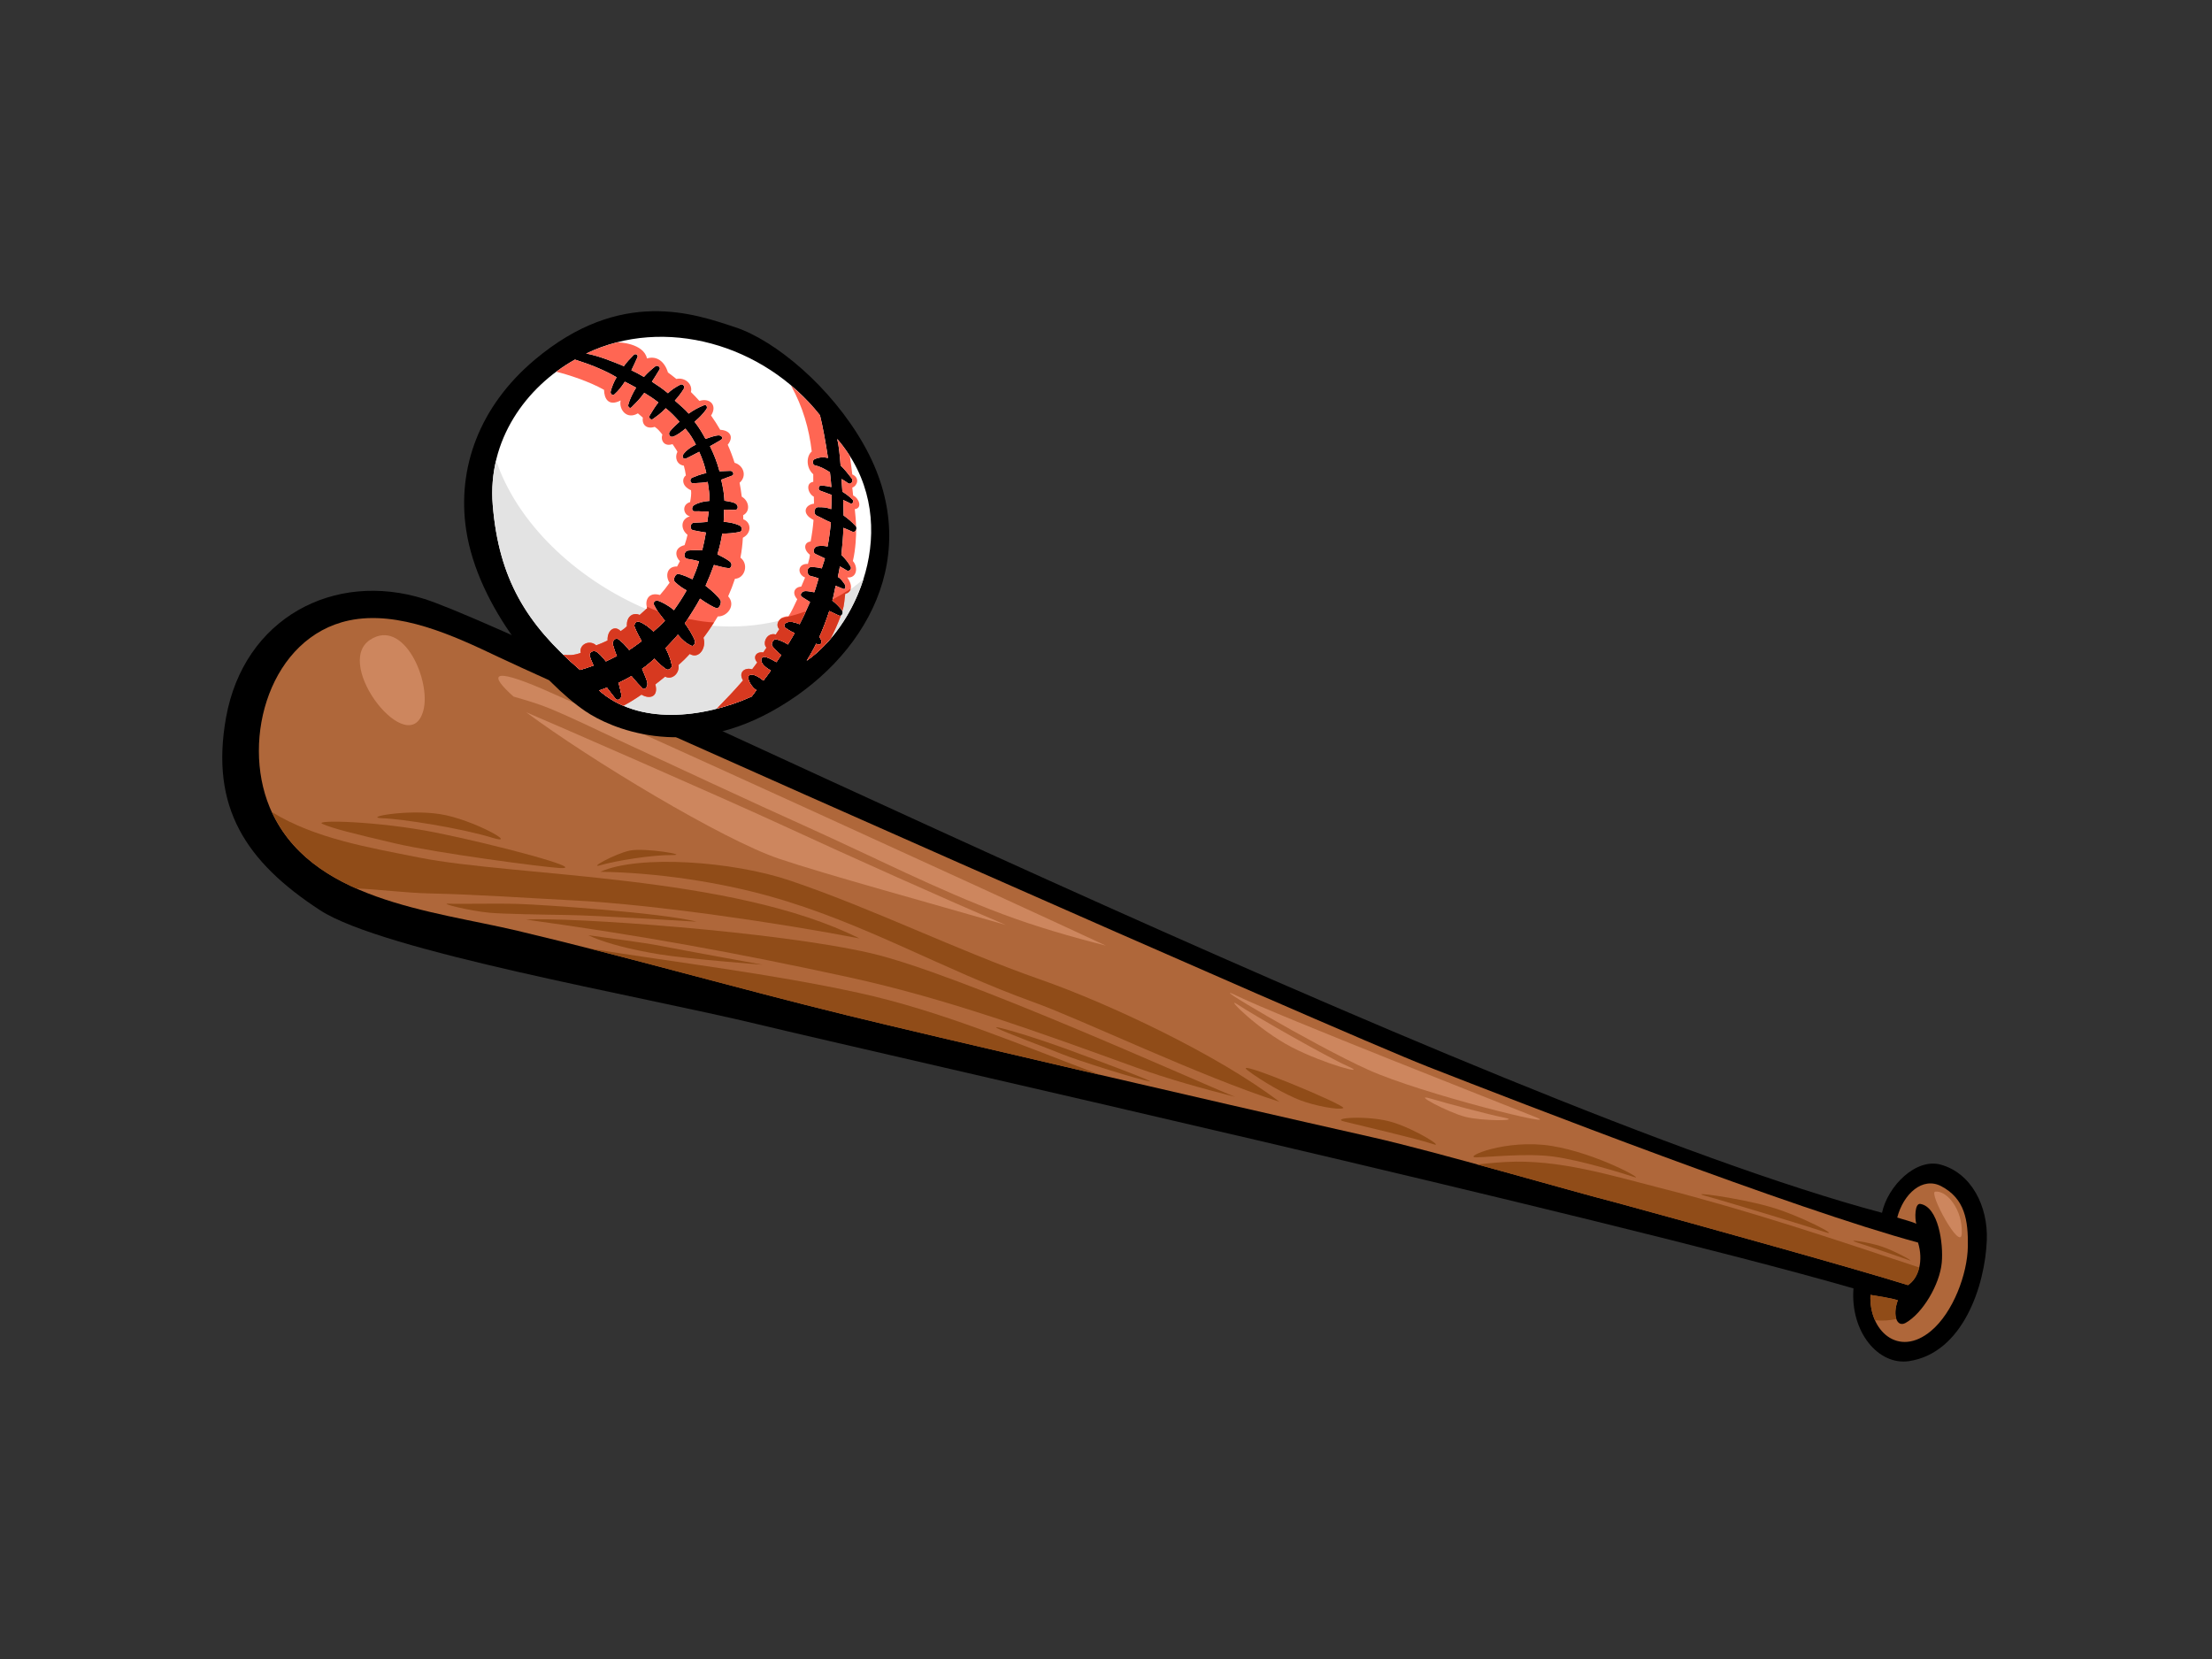 <?xml version="1.0" encoding="utf-8"?>
<!-- Generator: Adobe Illustrator 17.0.0, SVG Export Plug-In . SVG Version: 6.00 Build 0)  -->
<!DOCTYPE svg PUBLIC "-//W3C//DTD SVG 1.1//EN" "http://www.w3.org/Graphics/SVG/1.1/DTD/svg11.dtd">
<svg version="1.1" id="Layer_1" xmlns="http://www.w3.org/2000/svg" xmlns:xlink="http://www.w3.org/1999/xlink" x="0px" y="0px"
	 width="800px" height="600px" viewBox="0 0 800 600" enable-background="new 0 0 800 600" xml:space="preserve">
<rect x="0" y="0" width="800" height="600" fill="#333333" stroke="none"/>
<g>
	<g>
		<path d="M718.556,448.611c0.514-12.358-5.57-24.354-16.669-27.406c-8.945-2.461-19.143,7.694-21.232,17.418
			c-141.664-37.635-487.362-209.488-527.221-222.02c-32.531-10.234-65.235,6.816-71.692,42.965c-5.786,32.438,7.18,52.123,34,69.618
			c22.812,14.867,115.4,30.881,158.662,41.328c43.254,10.455,305.532,69.393,395.932,95.457
			c-1.209,15.646,8.953,27.975,20.111,26.297C709.996,489.301,717.9,464.865,718.556,448.611z"/>
		<path fill="#AF673A" d="M702.103,429.02c8.56,4.52,9.739,12.345,9.596,21.774c-0.143,10.005-5.36,23.904-13.304,30.545
			c-11.842,9.904-22.593-0.185-21.914-13.023c3.593,0.62,7.144,1.081,9.895,1.94c-2.033,5.502-0.331,9.936,2.808,8.189
			c6.224-3.498,12.355-13.928,13.084-21.815c0.645-6.919-1.257-20.148-7.736-21.21c-2.098-0.346-2.034,5.311-1.478,7.175
			c-1.66-0.83-5.054-1.625-6.891-2.262C688.407,431.754,695.338,425.445,702.103,429.02z"/>
		<path fill="#AF673A" d="M693.683,449.388c-45.057-12.184-143.23-50.283-177.073-63.524
			c-33.832-13.24-305.636-133.629-336.554-148.354c-15.789-7.517-35.924-16.929-53.892-13.104
			c-28.22,6.021-39.077,42.387-28.64,67.528c14.016,33.755,58.708,37.368,89.702,44.71c40.022,9.496,78.036,20.474,119.686,30.684
			c27.942,6.847,129.2,30.421,189.204,43.933c23.244,5.227,72.749,19.72,88.339,23.662c31.967,8.692,87.985,24.318,105.58,29.862
			C693.983,462.239,695.686,455.883,693.683,449.388z"/>
		<path fill="#904C18" d="M600.646,429.694c-18.209-4.626-36.996-10.508-56.016-9.447c-3.456,0.186-6.9,0.516-10.339,0.89
			c20.293,5.556,41.038,11.475,50.162,13.784c31.967,8.692,87.985,24.318,105.58,29.862c2.011-1.301,3.427-3.589,4.078-6.374
			C663.189,448.107,632.249,437.729,600.646,429.694z"/>
		<path fill="#904C18" d="M310.536,359.071c-32.202-7.012-64.629-10.772-97.455-16.036c30.845,7.856,61.23,16.302,93.831,24.293
			c15.042,3.687,51.318,12.216,90.969,21.415C369.407,378.053,340.278,365.54,310.536,359.071z"/>
		<path fill="#904C18" d="M314.748,344.688c-33.88-7.799-108.385-13.084-124.541-12.115c41.453,5.732,76.081,12.002,116.592,20.82
			c35.703,7.768,69.569,20.181,103.833,32.584c11.805,4.268,23.894,7.6,36.037,10.723
			C431.668,390.634,346.28,351.938,314.748,344.688z"/>
		<path fill="#904C18" d="M285.631,318.439c-20.624-6.969-54.574-9.396-68.497-3.148c20.282,0.299,42.754,3.673,61.347,8.887
			c34.09,9.556,62.01,26.283,95.326,38.271c17.682,6.373,59.85,26.695,88.911,36.034c-22.108-16.931-61.628-35.557-86.636-44.294
			C345.944,343.651,315.873,328.669,285.631,318.439z"/>
		<path fill="#904C18" d="M151.616,310.15c-17.928-3.576-37.669-6.833-53.219-16.42c6.179,13.325,17.284,21.778,30.394,27.573
			c8.894,0.403,17.727,1.612,26.767,1.822c17.371,0.393,34.707,1.641,52.064,2.527c28.649,1.459,75.004,8.256,103.213,13.749
			C264.763,316.291,186.084,317.047,151.616,310.15z"/>
		<path fill="#904C18" d="M685.835,477.036c-0.556-1.582-0.466-4.046,0.541-6.781c-2.752-0.858-6.302-1.32-9.895-1.94
			c-0.165,3.355,0.446,6.503,1.638,9.158C680.781,477.744,683.389,477.599,685.835,477.036z"/>
		<path fill="#CD865E" d="M185.728,251.931c4.457,1.299,8.877,2.568,12.835,4.2c8.88,3.665,17.491,7.959,26.206,11.996
			c22.542,10.454,45.099,21.031,67.762,31.246c23.134,10.431,46.401,22.38,70.132,31.256c12.227,4.576,24.702,8.169,37.293,11.367
			c-37.223-17.396-183.849-84.286-203.982-92.916C177.53,241.182,176.966,244.104,185.728,251.931z"/>
		<path fill="#CD865E" d="M284.683,299.249c-23.984-11.092-87.433-38.741-94.369-41.642c23.171,17.219,70.999,46.053,91.438,52.968
			c16.383,5.549,55.233,16.204,82.017,23.949C341.953,325.243,306.188,309.192,284.683,299.249z"/>
		<path fill="#CD865E" d="M133.836,231.4c12.176-8.037,22.08,14.843,19.298,25.481C148.258,275.558,120.19,240.412,133.836,231.4z"
			/>
		<path fill="#CD865E" d="M447.813,360.37c14.198,6.936,96.526,39.224,107.633,43.676c11.107,4.464-41.125-8.33-60.762-17.206
			C475.048,377.953,433.315,353.29,447.813,360.37z"/>
		<path fill="#CD865E" d="M699.893,430.974c4.162-0.529,10.03,6.495,9.595,15.22C709.155,452.893,697.383,431.301,699.893,430.974z"
			/>
	</g>
	<g>
		<path d="M278.844,257.401c34.348-18.846,56.1-56.813,33.524-96.645c-11.749-20.729-31.897-37.608-46.468-42.408
			c-14.574-4.798-41.245-14.557-72.528,11.78c-20.189,17.004-28.077,39.404-24.795,61.397c4.233,28.316,28.054,55.449,43.161,65.709
			C220.696,263.318,247.02,274.871,278.844,257.401z"/>
		<path fill="#FFFFFF" d="M291.763,238.932c1.245-1.935,2.381-3.981,3.422-6.117c2.061,1.13,2.482-0.934,1.155-2.421
			c1.349-3.004,2.544-6.152,3.585-9.392c1.15,0.541,2.297,1.084,3.45,1.632c1.105,0.535,1.82-1.179,1.128-2.025
			c-1.133-1.384-2.28-2.477-3.464-3.447c0.485-1.736,0.763-3.549,1.175-5.314c0.309,0.146,2.446,0.973,2.743,1.112
			c0.937,0.414,1.01-1.098,0.404-1.864c-0.466-0.585-1.192-1.844-2.353-2.436c0.303-1.415,0.524-2.359,0.749-3.803
			c0.819,0.471,1.68,0.902,2.443,1.422c0.791,0.529,1.992-0.414,1.428-1.393c-0.956-1.625-2.09-3.005-3.338-4.207
			c0.37-3.261,0.651-6.524,0.746-9.787c1.08,0.461,2.171,0.886,3.237,1.392c1.105,0.508,1.913-1.244,1.145-2.088
			c-1.442-1.554-2.87-2.746-4.322-3.768c-0.034-1.875-0.042-3.756-0.149-5.6c0.869,0.416,1.823,0.778,2.617,1.248
			c0.805,0.46,1.338-0.843,0.732-1.43c-1.248-1.217-2.432-2.084-3.635-2.808c-0.115-1.294-0.221-2.88-0.323-4.603
			c0.802,0.467,1.613,0.91,2.376,1.494c1.002,0.77,2.059-0.746,1.318-1.7c-1.245-1.614-2.566-3.298-4.019-4.678
			c-0.272-3.642-0.628-7.259-1.226-9.615C326.874,186.771,311.427,225.315,291.763,238.932z"/>
		<path fill="#FFFFFF" d="M296.553,150.173c0.993,3.944,2.081,9.907,2.903,15.463c-1.489-0.393-3.111-0.349-4.906,0.47
			c-0.85,0.381-0.715,2.039,0.213,2.217c1.941,0.37,3.705,1.395,5.397,2.477c0.25,2.022,0.429,3.883,0.513,5.354
			c-1.099-0.279-2.283-0.481-3.621-0.58c-0.999-0.072-1.361,1.537-0.37,1.9c1.296,0.481,2.693,0.997,4.084,1.519
			c0.039,1.752-0.092,3.437-0.148,5.151c-1.949-0.678-2.266-0.678-4.693-0.717c-1.47-0.028-1.882,2.453-0.541,3.062
			c2.266,1.017,2.816,1.514,5.113,2.453c-0.255,2.948-0.651,5.864-1.184,8.723c-1.156-0.273-2.387-0.328-3.708-0.118
			c-1.206,0.195-1.994,2.224-0.564,2.854c1.077,0.48,2.188,1.028,3.293,1.555c-0.298,1.227-0.797,2.4-1.131,3.611
			c-1.158-0.303-2.39-0.492-3.809-0.488c-1.73,0.016-1.803,2.926-0.157,3.255c0.92,0.188,1.877,0.481,2.83,0.84
			c-0.541,1.672-0.94,3.387-1.574,5.035c-0.813-0.122-2.219-0.44-3.133-0.436c-1.503-0.01-2.423,1.576-1.119,2.235
			c0.516,0.256,2.224,1.457,2.732,1.711c-1.153,2.691-2.432,5.366-3.798,8.016c-5.057-2.167-6.132,0.485-5.304,1.166
			c0.541,0.453,1.949,1.435,3.514,2.075c-0.651,1.177-1.747,2.937-2.44,4.102c-1.946-1.332-3.408-1.631-4.221-1.889
			c-0.94-0.306-1.955,1.658-1.512,2.353c0.373,0.592,1.655,2.035,3.301,3.383c-0.55,0.847-1.147,1.682-1.702,2.536
			c-1.989-1.171-3.402-1.773-4.126-1.911c-1.509-0.31-2.895,2.167,2.093,4.969c-0.844,1.211-1.798,2.409-2.673,3.608
			c-1.874-1.569-4.3-2.813-5.231-1.78c-0.92,1.047,0.867,4.161,2.673,5.255c-0.581,0.763-1.083,1.538-1.697,2.297
			c-17.766,8.018-41.058,10.382-55.185-2.198c0.939-0.219,1.879-0.672,2.822-1.014c1.032,1.398,2.076,2.746,3.094,3.975
			c0.962,1.177,2.437-0.171,2.154-1.45c-0.286-1.348-0.62-2.812-1.007-4.266c1.419-0.719,3.321-1.609,4.647-2.432
			c1.369,1.729,3.394,3.879,4.07,4.527c0.715,0.68,1.989-0.641,1.703-2.141c-0.168-0.895-1.074-2.987-1.916-5.029
			c1.717-1.109,3.195-2.517,4.477-3.634c1.318,1.452,2.71,2.788,4.188,3.792c0.861,0.589,2.275-0.33,2.073-1.474
			c-0.37-2.08-1.22-4.158-2.233-6.165c1.271-1.371,3.254-3.339,4.415-4.833c1.582,1.847,2.922,3.144,4.962,4.018
			c0.785,0.342,1.498-1.017,1.24-1.805c-0.684-1.956-2.544-4.821-3.635-6.333c1.526-2.391,4.157-6.37,5.461-8.933
			c2.137,1.565,4.928,3.162,5.915,3.446c0.979,0.29,2.05-1.985,1.422-2.975c-0.628-0.989-2.584-3.02-5.341-5.123
			c1.097-2.481,2.129-4.987,3.029-7.528c1.484,0.331,3.806,1.069,5.354,1.159c1.027,0.061,1.321-1.544,0.597-2.196
			c-1.296-1.161-3.4-2.146-4.69-2.791c0.755-2.534,1.369-5.043,1.747-7.514c2.031-0.014,4.078-0.148,6.244-0.602
			c1.15-0.242,0.984-1.907,0.036-2.332c-1.977-0.879-3.885-1.189-5.775-1.332c0.115-1.48,0.165-2.945,0.165-4.385
			c0.875-0.125,3.329,0.224,4.205,0.057c1.027-0.199,1.105-2-0.755-2.608c-0.85-0.282-2.488-0.6-3.324-0.683
			c-0.149-3.018-0.541-4.766-1.175-7.612c0.603-0.182,3.234-1.263,3.871-1.447c0.999-0.286,0.435-1.801-0.597-1.747
			c-0.693,0.025-3.217,0.086-3.893,0.142c-0.878-3.3-1.966-6.042-3.444-9.067c1.147-0.571,2.824-1.63,3.935-2.256
			c1.018-0.578,0.356-1.733-0.92-1.647c-1.512,0.095-3.302,0.833-4.628,1.283c-1.374-2.54-2.216-3.918-3.96-6.224
			c1.481-1.252,2.951-2.656,4.286-4.54c0.454-0.648,0.056-1.774-0.802-1.45c-2.019,0.787-3.899,1.812-5.612,3.06
			c-1.201-1.442-2.864-2.81-5.009-4.714c0.954-1.031,2.432-2.851,3.315-4.392c0.435-0.773-0.527-1.753-1.282-1.376
			c-1.621,0.778-3.512,2.064-4.521,3.108c-2.045-1.714-3.545-2.718-5.803-4.17c0.954-1.47,1.899-2.966,2.788-4.467
			c0.432-0.732-0.777-1.666-1.484-1.13c-1.083,0.804-2.903,2.409-4.185,3.868c-1.66-0.958-2.802-1.593-4.544-2.404
			c0.763-1.554,1.501-3.133,2.193-4.704c0.404-0.895-0.729-1.47-1.349-0.839c-1.304,1.341-2.507,2.552-3.556,4.06
			c-4.123-1.71-9.22-3.781-13.64-4.572C240.255,114.253,276.249,124.408,296.553,150.173z"/>
		<path fill="#FFFFFF" d="M207.937,130.045c5.105,1.613,10.731,3.788,15.065,6.403c-0.948,1.551-1.742,3.51-2.146,5.119
			c-0.23,0.934,0.74,1.612,1.352,1.059c1.492-1.315,2.687-2.906,3.775-4.585c1.504,0.771,2.614,1.33,4.07,2.164
			c-1.178,1.907-2.345,4.248-2.83,6.176c-0.199,0.767,0.597,1.498,1.13,0.95c2.14-2.174,2.839-2.763,4.656-5.266
			c2.045,1.275,3.167,1.955,5.105,3.485c-0.741,0.812-2.575,3.702-3.13,4.683c-0.555,1.006,0.499,1.825,1.215,1.276
			c0.939-0.691,2.942-2.05,4.58-3.868c1.992,1.642,3.133,2.834,4.965,4.88c-1.142,1.05-2.681,2.457-3.487,3.526
			c-0.74,0.987,0.079,2.266,1.192,1.853c1.526-0.555,3.094-1.756,4.426-2.886c1.975,2.275,2.858,4.016,3.8,5.781
			c-2.12,1.021-3.688,2.325-4.401,3.303c-0.755,1.022-0.311,2.063,0.827,1.71c0.665-0.211,2.681-1.383,4.768-2.416
			c1.178,2.611,1.986,4.944,2.583,7.703c-1.91,0.345-3.896,1.179-5.161,1.689c-0.858,0.353-0.898,2.089,0.468,1.993
			c2.118-0.164,3.888-0.153,5.206-0.485c0.37,2.436,0.67,4.388,0.67,6.863c-2.154,0.191-3.75,0.484-5.59,1.526
			c-0.945,0.545-1.049,2.31,0.208,2.242c2.09-0.104,3.015,0.199,5.049,0.052c-0.082,1.269-0.351,2.52-0.494,3.792
			c-1.568,0.119-3.147,0.243-4.807,0.279c-1.408,0.035-1.736,2.435-0.278,2.733c1.571,0.335,3.088,0.585,4.586,0.816
			c-0.365,2.178-0.827,4.328-1.355,6.454c-1.61-0.135-3.296-0.143-5.119,0.072c-1.461,0.167-1.851,2.759-0.222,2.99
			c1.425,0.206,2.816,0.523,4.199,0.877c-0.463,2.013-1.739,5.05-2.378,6.52c-1.635-0.795-3.887-1.792-5.206-1.932
			c-0.858-0.083-2.059,1.989-1.091,2.918c1.248,1.185,2.631,2.21,4.19,3.025c-1.201,2.227-3.186,5.212-4.589,7.159
			c-2.12-1.861-4.563-2.99-5.753-3.407c-0.892-0.311-1.924,0.509-1.442,1.501c1.027,2.112,2.418,3.91,3.907,5.702
			c-1.192,1.279-2.824,2.757-4.12,3.91c-1.59-1.554-3.307-2.865-5.206-3.561c-0.976-0.355-2.031,0.917-1.616,1.944
			c0.662,1.676,1.56,3.398,2.544,5.112c-1.304,0.948-3.13,2.338-4.521,3.186c-1.248-1.6-2.586-3.024-4.033-3.986
			c-0.929-0.616-2.233,0.917-1.877,1.967c0.32,0.954,0.763,2.822,1.475,4.161c-1.012,0.513-2.923,1.523-3.963,1.98
			c-1.293-1.67-2.653-3.117-3.607-3.578c-1.17-0.559-2.617,0.524-2.266,1.665c0.365,1.149,0.861,2.286,1.383,3.415
			c-1.599,0.574-3.186,1.137-4.864,1.594c-19.356-16.579-29.384-32.944-31.577-59.687
			C176.276,159.124,190.32,139.91,207.937,130.045z"/>
		<path fill="#E3E3E3" d="M312.28,209.439c-2.577,2.234-5.326,4.273-8.269,6.022c-0.979,0.585-1.966,1.116-2.959,1.649
			c-0.008,0.017-0.008,0.041-0.014,0.052c1.184,0.971,2.331,2.063,3.464,3.447c0.693,0.846-0.022,2.56-1.128,2.025
			c-1.153-0.548-2.3-1.091-3.45-1.632c-1.041,3.24-2.236,6.388-3.585,9.392c1.327,1.487,0.906,3.551-1.155,2.421
			c-1.041,2.136-2.177,4.182-3.422,6.117C300.432,232.935,308.272,222.082,312.28,209.439z"/>
		<path fill="#E3E3E3" d="M273.548,249.602c-1.806-1.094-3.593-4.207-2.673-5.255c0.931-1.034,3.358,0.21,5.231,1.78
			c0.875-1.199,1.829-2.397,2.673-3.608c-4.987-2.802-3.601-5.279-2.093-4.969c0.724,0.139,2.138,0.74,4.126,1.911
			c0.555-0.854,1.153-1.689,1.702-2.536c-1.646-1.348-2.928-2.791-3.301-3.383c-0.443-0.696,0.572-2.659,1.512-2.353
			c0.813,0.258,2.275,0.557,4.221,1.889c0.693-1.166,1.79-2.926,2.44-4.102c-1.565-0.641-2.973-1.622-3.514-2.075
			c-0.827-0.68,0.247-3.332,5.304-1.166c0.698-1.362,1.383-2.742,2.045-4.124c-13.867,5.227-28.733,6.374-43.147,3.255
			c-0.121,0.195-0.244,0.393-0.356,0.571c1.091,1.512,2.951,4.377,3.635,6.333c0.258,0.788-0.454,2.147-1.24,1.805
			c-2.039-0.874-3.38-2.171-4.962-4.018c-1.161,1.494-3.144,3.461-4.415,4.833c1.013,2.007,1.863,4.085,2.233,6.165
			c0.202,1.144-1.212,2.063-2.073,1.474c-1.478-1.004-2.869-2.341-4.188-3.792c-1.282,1.116-2.76,2.525-4.477,3.634
			c0.842,2.042,1.747,4.134,1.916,5.029c0.286,1.5-0.987,2.822-1.703,2.141c-0.676-0.648-2.701-2.798-4.07-4.527
			c-1.327,0.823-3.228,1.712-4.647,2.432c0.387,1.454,0.721,2.918,1.007,4.266c0.283,1.279-1.192,2.627-2.154,1.45
			c-1.018-1.228-2.062-2.576-3.094-3.975c-0.942,0.342-1.882,0.795-2.822,1.014c14.128,12.58,37.419,10.215,55.185,2.198
			C272.465,251.14,272.967,250.365,273.548,249.602z"/>
		<path fill="#E3E3E3" d="M238.647,222.171c-0.931-0.331-1.86-0.648-2.777-1.008c-23.148-9.214-45.694-27.722-55.154-51.138
			c-0.449-1.133-0.881-2.312-1.296-3.493c-1.198,5.064-1.674,10.437-1.214,16.066c2.193,26.743,12.22,43.108,31.577,59.687
			c1.677-0.457,3.265-1.021,4.864-1.594c-0.522-1.129-1.018-2.266-1.383-3.415c-0.351-1.14,1.097-2.224,2.266-1.665
			c0.954,0.46,2.314,1.907,3.607,3.578c1.041-0.457,2.951-1.467,3.963-1.98c-0.712-1.34-1.155-3.207-1.475-4.161
			c-0.356-1.05,0.948-2.583,1.877-1.967c1.447,0.962,2.785,2.385,4.033,3.986c1.391-0.849,3.217-2.238,4.521-3.186
			c-0.985-1.714-1.882-3.436-2.544-5.112c-0.415-1.027,0.64-2.299,1.616-1.944c1.899,0.696,3.615,2.007,5.206,3.561
			c1.296-1.153,2.928-2.631,4.12-3.91C239.817,223.708,239.219,222.954,238.647,222.171z"/>
		<path fill="#FF6653" d="M309.638,190.745c-0.053-2.241-0.252-4.432-0.494-6.613c2.886-0.348,1.512-3.995-0.595-4.933
			c-0.112-0.938-0.213-1.892-0.311-2.854c1.767-0.596,2.886-3.465,0.008-4.774c-0.264-2.206-0.55-4.409-0.872-6.603
			c-1.338-2.115-2.85-4.213-4.589-6.232c0.597,2.356,0.954,5.973,1.226,9.615c1.453,1.38,2.774,3.064,4.019,4.678
			c0.74,0.954-0.317,2.47-1.318,1.7c-0.763-0.583-1.573-1.027-2.376-1.494c0.101,1.722,0.208,3.308,0.323,4.603
			c1.203,0.724,2.387,1.591,3.635,2.808c0.606,0.588,0.073,1.89-0.732,1.43c-0.794-0.47-1.747-0.831-2.617-1.248
			c0.107,1.844,0.115,3.725,0.149,5.6c1.453,1.022,2.88,2.214,4.322,3.768C309.56,190.356,309.593,190.554,309.638,190.745z"/>
		<path fill="#FF6653" d="M304.637,220.981c0.763-2.182,0.715-4.064,1.058-6.22c1.975-0.425,3.094-2.592,0.74-5.903
			c3.615,0.279,3.935-3.879,2.019-5.955c1.046-4.308,1.217-9.667,1.184-11.598c-0.126,0.691-0.659,1.296-1.366,0.979
			c-1.066-0.506-2.157-0.931-3.237-1.392c-0.095,3.263-0.376,6.527-0.746,9.787c1.248,1.202,2.381,2.582,3.338,4.207
			c0.564,0.979-0.637,1.921-1.428,1.393c-0.763-0.52-1.624-0.951-2.443-1.422c-0.224,1.444-0.446,2.388-0.749,3.803
			c1.161,0.592,1.888,1.851,2.353,2.436c0.606,0.766,0.533,2.278-0.404,1.864c-0.297-0.139-2.434-0.966-2.743-1.112
			c-0.412,1.764-0.69,3.578-1.175,5.314c1.184,0.971,2.331,2.063,3.464,3.447C304.589,220.716,304.589,220.855,304.637,220.981z"/>
		<path fill="#FF6653" d="M304.09,222.664c-0.208,0.087-0.452,0.107-0.715-0.03c-1.153-0.548-2.3-1.091-3.45-1.632
			c-1.041,3.24-2.236,6.388-3.585,9.392c1.327,1.487,0.906,3.551-1.155,2.421c-1.041,2.136-2.177,4.182-3.422,6.117
			c3.074-2.129,6.016-4.908,8.74-8.113C301.824,228.153,303.055,225.451,304.09,222.664z"/>
		<path fill="#FF6653" d="M253.179,216.503c-1.304,2.563-3.935,6.542-5.461,8.933c1.091,1.512,2.951,4.377,3.635,6.333
			c0.258,0.788-0.454,2.147-1.24,1.805c-2.039-0.874-3.38-2.171-4.962-4.018c-1.161,1.494-3.144,3.461-4.415,4.833
			c1.013,2.007,1.863,4.085,2.233,6.165c0.202,1.144-1.212,2.063-2.073,1.474c-1.478-1.004-2.869-2.341-4.188-3.792
			c-1.282,1.116-2.76,2.525-4.477,3.634c0.842,2.042,1.747,4.134,1.916,5.029c0.286,1.5-0.987,2.822-1.703,2.141
			c-0.676-0.648-2.701-2.798-4.07-4.527c-1.327,0.823-3.228,1.712-4.647,2.432c0.387,1.454,0.721,2.918,1.007,4.266
			c0.283,1.279-1.192,2.627-2.154,1.45c-1.018-1.228-2.062-2.576-3.094-3.975c-0.942,0.342-1.882,0.795-2.822,1.014
			c2.642,2.349,5.607,4.174,8.793,5.545c2.146-1.122,4.35-2.505,6.552-4.024c2.875,1.746,6.238,0.895,5.006-3.692
			c1.198-0.934,2.395-1.879,3.537-2.823c2.378,1.341,5.318-1.08,4.841-4.207c1.607-1.432,2.553-2.349,4.062-3.988
			c3.343,2.056,6.154-2.301,4.956-5.847c1.845-2.44,3.598-5.021,5.183-7.72c3.394,0.136,6.684-4.01,3.759-7.276
			c0.931-2.064,1.742-4.182,2.449-6.333c3.559-0.158,5.136-5.259,1.989-7.647c0.452-2.369,0.743-4.773,0.881-7.203
			c3.394-1.786,2.934-5.71,0.143-6.674c-0.008-0.499-0.022-0.997-0.039-1.489c2.681-1.352,2.196-5.168-0.508-6.687
			c-0.211-1.725-0.468-3.402-0.788-5.044c2.838-2.443,1.352-6.363-1.812-7.218c-0.715-2.252-1.534-4.423-2.474-6.53
			c2.367-2.91,0.74-5.212-2.735-5.405c-1.007-1.771-2.112-3.491-3.298-5.157c2.384-3.645-0.367-6.514-4.227-5.291
			c-0.982-1.097-1.997-2.161-3.055-3.207c0.724-2.945-2.204-5.405-5.27-4.733c-0.985-0.795-1.997-1.588-3.038-2.346
			c-1.184-3.925-4.036-6.15-7.585-5.063c-1.184-5.434-10.075-5.979-10.964-5.764c-3.767,0.966-7.464,2.27-11.032,3.983
			c4.421,0.791,9.517,2.862,13.64,4.572c1.049-1.508,2.252-2.719,3.556-4.06c0.62-0.631,1.753-0.056,1.349,0.839
			c-0.693,1.571-1.431,3.15-2.193,4.704c1.742,0.811,2.883,1.446,4.544,2.404c1.282-1.458,3.102-3.064,4.185-3.868
			c0.707-0.536,1.915,0.398,1.484,1.13c-0.889,1.5-1.834,2.997-2.788,4.467c2.258,1.452,3.758,2.456,5.803,4.17
			c1.01-1.043,2.9-2.329,4.521-3.108c0.755-0.377,1.716,0.603,1.282,1.376c-0.884,1.541-2.362,3.362-3.315,4.392
			c2.145,1.903,3.809,3.272,5.009,4.714c1.714-1.248,3.593-2.273,5.612-3.06c0.858-0.324,1.257,0.802,0.802,1.45
			c-1.335,1.884-2.805,3.287-4.286,4.54c1.745,2.305,2.586,3.684,3.96,6.224c1.327-0.45,3.116-1.188,4.628-1.283
			c1.276-0.087,1.938,1.069,0.92,1.647c-1.111,0.627-2.788,1.686-3.935,2.256c1.478,3.025,2.566,5.767,3.444,9.067
			c0.676-0.056,3.2-0.117,3.893-0.142c1.032-0.053,1.596,1.461,0.597,1.747c-0.636,0.184-3.267,1.265-3.871,1.447
			c0.634,2.847,1.027,4.594,1.175,7.612c0.836,0.083,2.474,0.401,3.324,0.683c1.86,0.609,1.781,2.409,0.755,2.608
			c-0.875,0.167-3.329-0.182-4.205-0.057c0,1.44-0.051,2.906-0.165,4.385c1.89,0.143,3.798,0.453,5.775,1.332
			c0.948,0.425,1.114,2.09-0.036,2.332c-2.166,0.453-4.213,0.588-6.244,0.602c-0.379,2.471-0.993,4.98-1.747,7.514
			c1.29,0.645,3.394,1.63,4.69,2.791c0.724,0.652,0.429,2.258-0.597,2.196c-1.548-0.09-3.871-0.827-5.354-1.159
			c-0.9,2.541-1.933,5.048-3.029,7.528c2.757,2.104,4.712,4.134,5.341,5.123c0.628,0.99-0.443,3.265-1.422,2.975
			C258.107,219.666,255.316,218.068,253.179,216.503z"/>
		<path fill="#FF6653" d="M273.548,249.602c-1.806-1.094-3.593-4.207-2.673-5.255c0.931-1.034,3.358,0.21,5.231,1.78
			c0.875-1.199,1.829-2.397,2.673-3.608c-4.987-2.802-3.601-5.279-2.093-4.969c0.724,0.139,2.138,0.74,4.126,1.911
			c0.555-0.854,1.153-1.689,1.702-2.536c-1.646-1.348-2.928-2.791-3.301-3.383c-0.443-0.696,0.572-2.659,1.512-2.353
			c0.813,0.258,2.275,0.557,4.221,1.889c0.693-1.166,1.79-2.926,2.44-4.102c-1.565-0.641-2.973-1.622-3.514-2.075
			c-0.827-0.68,0.247-3.332,5.304-1.166c1.366-2.65,2.645-5.325,3.798-8.016c-0.507-0.254-2.216-1.454-2.732-1.711
			c-1.304-0.659-0.384-2.245,1.119-2.235c0.914-0.004,2.32,0.314,3.133,0.436c0.634-1.648,1.032-3.363,1.574-5.035
			c-0.954-0.359-1.91-0.652-2.83-0.84c-1.646-0.329-1.573-3.24,0.157-3.255c1.419-0.004,2.651,0.185,3.809,0.488
			c0.334-1.211,0.833-2.384,1.131-3.611c-1.105-0.527-2.216-1.076-3.293-1.555c-1.431-0.63-0.643-2.659,0.564-2.854
			c1.321-0.211,2.552-0.156,3.708,0.118c0.533-2.86,0.928-5.775,1.184-8.723c-2.297-0.938-2.847-1.436-5.113-2.453
			c-1.341-0.609-0.928-3.09,0.541-3.062c2.426,0.039,2.743,0.039,4.693,0.717c0.056-1.714,0.188-3.399,0.148-5.151
			c-1.391-0.522-2.788-1.038-4.084-1.519c-0.99-0.363-0.628-1.972,0.37-1.9c1.338,0.099,2.521,0.301,3.621,0.58
			c-0.084-1.471-0.264-3.332-0.513-5.354c-1.691-1.081-3.456-2.106-5.397-2.477c-0.929-0.178-1.063-1.836-0.213-2.217
			c1.795-0.819,3.416-0.863,4.906-0.47c-0.822-5.556-1.91-11.519-2.903-15.463c-3.125-3.97-6.678-7.524-10.47-10.712
			c4.283,7.653,6.544,15.674,7.497,23.833c-1.924,1.543-2.188,5.772,0.541,8.245c0.014,0.902,0.022,1.805,0.008,2.707
			c-2.945,0.453-1.876,4.349,0.205,5.385c0.039,0.867,0.059,1.707,0.073,2.52c-3.506,0.463-4.468,3.789-0.185,5.892
			c-0.191,2.631-0.555,5.155-1.049,7.786c-2.424,0.314-2.71,2.874-0.261,4.819c-0.073,0.867-0.325,1.983-0.715,3.29
			c-3.806-0.15-3.935,3.733-1.035,4.938c-0.454,1.119-0.833,2.031-1.366,3.247c-2.409,0.219-3.537,2.258-1.456,4.598
			c-1.142,2.381-1.854,4.082-3.172,6.178c-3.06-0.125-5.105,2.795-3.329,4.663c-0.508,0.747-0.785,1.207-1.257,1.91
			c-3.276-0.885-4.967,3.184-3.371,4.751c-0.382,0.585-0.763,1.172-1.161,1.747c-2.496-0.428-3.958,1.635-2.177,3.625
			c-0.598,0.827-1.218,1.651-1.851,2.463c-2.774-0.805-5.068,1.18-3.293,4.021c-3.082,3.593-6.339,6.994-9.492,10.213
			c4.373-1.129,8.633-2.599,12.614-4.392C272.465,251.14,272.967,250.365,273.548,249.602z"/>
		<path fill="#FF6653" d="M227.535,235.064c1.391-0.849,3.217-2.238,4.521-3.186c-0.985-1.714-1.882-3.436-2.544-5.112
			c-0.415-1.027,0.64-2.299,1.616-1.944c1.899,0.696,3.615,2.007,5.206,3.561c1.296-1.153,2.928-2.631,4.12-3.91
			c-1.489-1.793-2.88-3.59-3.907-5.702c-0.483-0.991,0.55-1.812,1.442-1.501c1.189,0.417,3.632,1.546,5.753,3.407
			c1.402-1.948,3.388-4.932,4.589-7.159c-1.56-0.815-2.942-1.84-4.19-3.025c-0.968-0.93,0.233-3.001,1.091-2.918
			c1.318,0.14,3.571,1.137,5.206,1.932c0.64-1.47,1.916-4.507,2.378-6.52c-1.383-0.353-2.774-0.67-4.199-0.877
			c-1.63-0.231-1.24-2.823,0.222-2.99c1.823-0.215,3.509-0.206,5.119-0.072c0.527-2.126,0.99-4.276,1.355-6.454
			c-1.498-0.231-3.015-0.481-4.586-0.816c-1.458-0.299-1.13-2.698,0.278-2.733c1.66-0.036,3.24-0.16,4.807-0.279
			c0.143-1.272,0.412-2.523,0.494-3.792c-2.033,0.147-2.959-0.156-5.049-0.052c-1.257,0.068-1.153-1.697-0.208-2.242
			c1.84-1.042,3.436-1.335,5.59-1.526c0-2.475-0.3-4.427-0.67-6.863c-1.318,0.332-3.088,0.321-5.206,0.485
			c-1.366,0.097-1.327-1.639-0.468-1.993c1.265-0.509,3.251-1.344,5.161-1.689c-0.597-2.76-1.405-5.092-2.583-7.703
			c-2.087,1.033-4.104,2.206-4.768,2.416c-1.139,0.353-1.582-0.687-0.827-1.71c0.713-0.978,2.281-2.282,4.401-3.303
			c-0.942-1.764-1.826-3.506-3.8-5.781c-1.332,1.13-2.9,2.331-4.426,2.886c-1.114,0.414-1.933-0.865-1.192-1.853
			c0.805-1.068,2.345-2.475,3.487-3.526c-1.832-2.046-2.973-3.238-4.965-4.88c-1.638,1.818-3.641,3.176-4.58,3.868
			c-0.715,0.549-1.77-0.271-1.215-1.276c0.555-0.98,2.39-3.871,3.13-4.683c-1.938-1.53-3.06-2.21-5.105-3.485
			c-1.817,2.503-2.516,3.092-4.656,5.266c-0.533,0.548-1.33-0.182-1.13-0.95c0.485-1.928,1.652-4.269,2.83-6.176
			c-1.456-0.834-2.566-1.393-4.07-2.164c-1.088,1.679-2.283,3.269-3.775,4.585c-0.611,0.553-1.582-0.125-1.352-1.059
			c0.404-1.608,1.198-3.568,2.146-5.119c-4.334-2.615-9.96-4.791-15.065-6.403c-2.331,1.307-4.594,2.785-6.765,4.404
			c4.182,0.99,11.996,3.53,17.281,6.538c0.059,3.126,1.54,6.123,6.011,3.848c-0.735,3.172,2.146,7.08,6.235,4.663
			c0.609,0.513,1.206,1.021,1.79,1.541c-0.432,2.754,1.587,4.245,4.291,3.336c1.17,0.759,1.955,1.771,2.774,2.809
			c-0.746,2.084,0.684,4.484,3.666,3.436c0.564,0.905,1.304,1.825,1.781,2.781c-1.083,2.019-0.233,4.655,2.306,5.012
			c0.325,1.125,0.564,2.31,0.74,3.531c-1.234,0.798-1.854,3.715,1.868,5.368c0.163,1.288-0.042,2.767-0.337,4.273
			c-3.086,0.91-2.53,4.527-0.07,5.162c-3.38,0.916-3.45,4.663-0.861,6.675c-0.277,1.236-0.642,2.488-1.063,3.729
			c-4.221,1.06-3.138,4.514-1.691,5.787c-0.32,0.656-0.648,1.296-1.004,1.931c-3.865-0.107-4.292,3.705-2.718,5.875
			c-1.083,1.535-2.244,3.022-3.492,4.441c-4.364-1.248-5.573,2.268-4.591,4.749c-0.917,0.855-1.84,1.686-2.768,2.481
			c-1.829-0.955-4.833,0.011-4.603,4.081c-0.463,0.499-1.24,1.102-2.244,1.766c-2.14-2.282-4.906-0.414-4.743,3.383
			c-1.299,0.632-2.681,1.224-4.106,1.749c-2.409-2.181-6.28-0.353-5.604,2.728c-2.679,0.958-4.37,0.895-6.288,0.67
			c1.91,1.836,3.921,3.665,6.053,5.49c1.677-0.457,3.265-1.021,4.864-1.594c-0.522-1.129-1.018-2.266-1.383-3.415
			c-0.351-1.14,1.097-2.224,2.266-1.665c0.954,0.46,2.314,1.907,3.607,3.578c1.041-0.457,2.951-1.467,3.963-1.98
			c-0.712-1.34-1.155-3.207-1.475-4.161c-0.356-1.05,0.948-2.583,1.877-1.967C224.949,232.041,226.286,233.464,227.535,235.064z"/>
		<path fill="#D73920" d="M305.695,214.761c0.962-0.212,1.702-0.831,1.958-1.788c-2.123,1.374-4.294,2.663-6.527,3.84
			c-0.031,0.118-0.059,0.236-0.087,0.349c1.184,0.971,2.331,2.063,3.464,3.447c0.087,0.107,0.087,0.246,0.135,0.372
			C305.4,218.799,305.352,216.917,305.695,214.761z"/>
		<path fill="#D73920" d="M304.09,222.664c-0.208,0.087-0.452,0.107-0.715-0.03c-1.153-0.548-2.3-1.091-3.45-1.632
			c-1.041,3.24-2.236,6.388-3.585,9.392c1.327,1.487,0.906,3.551-1.155,2.421c-1.041,2.136-2.177,4.182-3.422,6.117
			c3.074-2.129,6.016-4.908,8.74-8.113C301.824,228.153,303.055,225.451,304.09,222.664z"/>
		<path fill="#D73920" d="M254.414,230.665c1.332-1.768,2.597-3.632,3.806-5.541c-2.718-0.136-5.391-0.507-8.044-1.077
			c-0.488-0.064-0.962-0.108-1.447-0.191c-0.368,0.575-0.715,1.116-1.01,1.581c1.091,1.512,2.951,4.377,3.635,6.333
			c0.258,0.788-0.454,2.147-1.24,1.805c-2.039-0.874-3.38-2.171-4.962-4.018c-1.161,1.494-3.144,3.461-4.415,4.833
			c1.013,2.007,1.863,4.085,2.233,6.165c0.202,1.144-1.212,2.063-2.073,1.474c-1.478-1.004-2.869-2.341-4.188-3.792
			c-1.282,1.116-2.76,2.525-4.477,3.634c0.842,2.042,1.747,4.134,1.916,5.029c0.286,1.5-0.987,2.822-1.703,2.141
			c-0.676-0.648-2.701-2.798-4.07-4.527c-1.327,0.823-3.228,1.712-4.647,2.432c0.387,1.454,0.721,2.918,1.007,4.266
			c0.283,1.279-1.192,2.627-2.154,1.45c-1.018-1.228-2.062-2.576-3.094-3.975c-0.942,0.342-1.882,0.795-2.822,1.014
			c2.642,2.349,5.607,4.174,8.793,5.545c2.146-1.122,4.35-2.505,6.552-4.024c2.875,1.746,6.238,0.895,5.006-3.692
			c1.198-0.934,2.395-1.879,3.537-2.823c2.378,1.341,5.318-1.08,4.841-4.207c1.607-1.432,2.553-2.349,4.062-3.988
			C252.8,238.568,255.611,234.21,254.414,230.665z"/>
		<path fill="#D73920" d="M273.548,249.602c-1.806-1.094-3.593-4.207-2.673-5.255c0.931-1.034,3.358,0.21,5.231,1.78
			c0.875-1.199,1.829-2.397,2.673-3.608c-4.987-2.802-3.601-5.279-2.093-4.969c0.724,0.139,2.138,0.74,4.126,1.911
			c0.555-0.854,1.153-1.689,1.702-2.536c-1.646-1.348-2.928-2.791-3.301-3.383c-0.443-0.696,0.572-2.659,1.512-2.353
			c0.813,0.258,2.275,0.557,4.221,1.889c0.693-1.166,1.79-2.926,2.44-4.102c-1.565-0.641-2.973-1.622-3.514-2.075
			c-0.827-0.68,0.247-3.332,5.304-1.166c0.796-1.543,1.551-3.091,2.28-4.655c-2.844,1.011-5.761,1.874-8.776,2.502
			c-1.456,0.952-2.059,2.698-0.842,3.979c-0.508,0.747-0.785,1.207-1.257,1.91c-3.276-0.885-4.967,3.184-3.371,4.751
			c-0.382,0.585-0.763,1.172-1.161,1.747c-2.496-0.428-3.958,1.635-2.177,3.625c-0.598,0.827-1.218,1.651-1.851,2.463
			c-2.774-0.805-5.068,1.18-3.293,4.021c-3.082,3.593-6.339,6.994-9.492,10.213c4.373-1.129,8.633-2.599,12.614-4.392
			C272.465,251.14,272.967,250.365,273.548,249.602z"/>
		<path fill="#D73920" d="M237.879,221.046c-1.346-0.492-2.665-1.042-3.963-1.645c0.042,0.182,0.115,0.36,0.171,0.536
			c-0.917,0.855-1.84,1.686-2.768,2.481c-1.829-0.955-4.833,0.011-4.603,4.081c-0.463,0.499-1.24,1.102-2.244,1.766
			c-2.14-2.282-4.906-0.414-4.743,3.383c-1.299,0.632-2.681,1.224-4.106,1.749c-2.409-2.181-6.28-0.353-5.604,2.728
			c-2.679,0.958-4.37,0.895-6.288,0.67c1.91,1.836,3.921,3.665,6.053,5.49c1.677-0.457,3.265-1.021,4.864-1.594
			c-0.522-1.129-1.018-2.266-1.383-3.415c-0.351-1.14,1.097-2.224,2.266-1.665c0.954,0.46,2.314,1.907,3.607,3.578
			c1.041-0.457,2.951-1.467,3.963-1.98c-0.712-1.34-1.155-3.207-1.475-4.161c-0.356-1.05,0.948-2.583,1.877-1.967
			c1.447,0.962,2.785,2.385,4.033,3.986c1.391-0.849,3.217-2.238,4.521-3.186c-0.985-1.714-1.882-3.436-2.544-5.112
			c-0.415-1.027,0.64-2.299,1.616-1.944c1.899,0.696,3.615,2.007,5.206,3.561c1.296-1.153,2.928-2.631,4.12-3.91
			C239.528,223.362,238.656,222.239,237.879,221.046z"/>
	</g>
	<path fill="#904C18" d="M177.039,330.108c4.959,0.45,19.864,0.691,27.605,0.804c12.268,0.174,42.931,2.227,47.338,2.429
		c-12.897-3.257-55.682-6.154-64.349-6.416c-8.681-0.262-21.496,0.091-25.359-0.1C158.409,326.634,170.111,329.47,177.039,330.108z"
		/>
	<path fill="#904C18" d="M212.812,338.232c5.848,0.883,19.572,2.556,26.088,3.857c6.53,1.292,36.858,6.804,36.858,6.804
		s-27.014-2.063-37.302-3.753C219.686,342.065,212.812,338.232,212.812,338.232z"/>
	<path fill="#904C18" d="M385.114,379.175c-12.647-4.604-27.586-8.96-24.439-7.296c3.279,1.739,17.516,6.934,23.213,9.276
		c5.702,2.352,28.808,9.63,32.009,9.941C417.538,391.259,398.566,384.066,385.114,379.175z"/>
	<path fill="#904C18" d="M533.829,418.573c4.827-0.059,18.428-1.608,28.149-0.258c9.716,1.345,24.338,5.824,28.977,7.361
		c4.65,1.534-13.346-8.601-29.858-11.249C544.594,411.792,528.885,418.629,533.829,418.573z"/>
	<path fill="#904C18" d="M202.381,313.931c-5.828-0.306-44.319-5.367-59.519-8.917c-15.208-3.548-22.815-5.472-26.267-7.047
		c-3.442-1.573,20.344-0.971,40.752,3.092C178.371,305.253,213.333,314.503,202.381,313.931z"/>
	<path fill="#904C18" d="M138.419,295.934c6.931,0.222,28.388,3.6,39.296,6.955c10.914,3.348-6.701-6.622-18.605-8.458
		C147.201,292.586,130.784,295.674,138.419,295.934z"/>
	<path fill="#904C18" d="M451.173,387.067c5.346,4.071,13.755,8.809,18.994,10.825c5.239,2.015,13.96,3.676,15.64,2.866
		C487.482,399.95,444.871,382.259,451.173,387.067z"/>
	<path fill="#904C18" d="M616.721,432.492c6.474,1.726,37.293,11.093,43.374,13.123c6.075,2.031-8.925-6.089-20.532-9.312
		C627.957,433.077,610.085,430.738,616.721,432.492z"/>
	<path fill="#904C18" d="M671.688,449.391c3.949,1.227,16.285,5.512,18.778,6.378c2.477,0.872-5.217-3.401-10.058-4.995
		C675.575,449.171,666.989,447.937,671.688,449.391z"/>
	<path fill="#904C18" d="M486.15,405.614c5.068,1.253,26.954,6.364,31.925,8.102c4.976,1.736-5.89-5.218-14.453-7.842
		C495.066,403.247,480.759,404.288,486.15,405.614z"/>
	<path fill="#904C18" d="M217.246,312.895c5.304-1.583,18.779-3.746,25.718-3.646c6.934,0.104-9.811-2.774-15.239-1.612
		C222.295,308.807,212.366,314.352,217.246,312.895z"/>
	<path fill="#CD865E" d="M517.477,397.335c5.581,1.663,20.588,5.706,26.677,6.904c6.092,1.202-8.058,1.273-14.282-0.341
		C523.656,402.278,510.162,395.141,517.477,397.335z"/>
	<path fill="#CD865E" d="M447.367,363.152c6.998,4.596,32.466,19.061,40.18,22.509c7.719,3.439-8.313-0.679-20.431-6.956
		C455.002,372.418,442.837,360.176,447.367,363.152z"/>
</g>
</svg>
